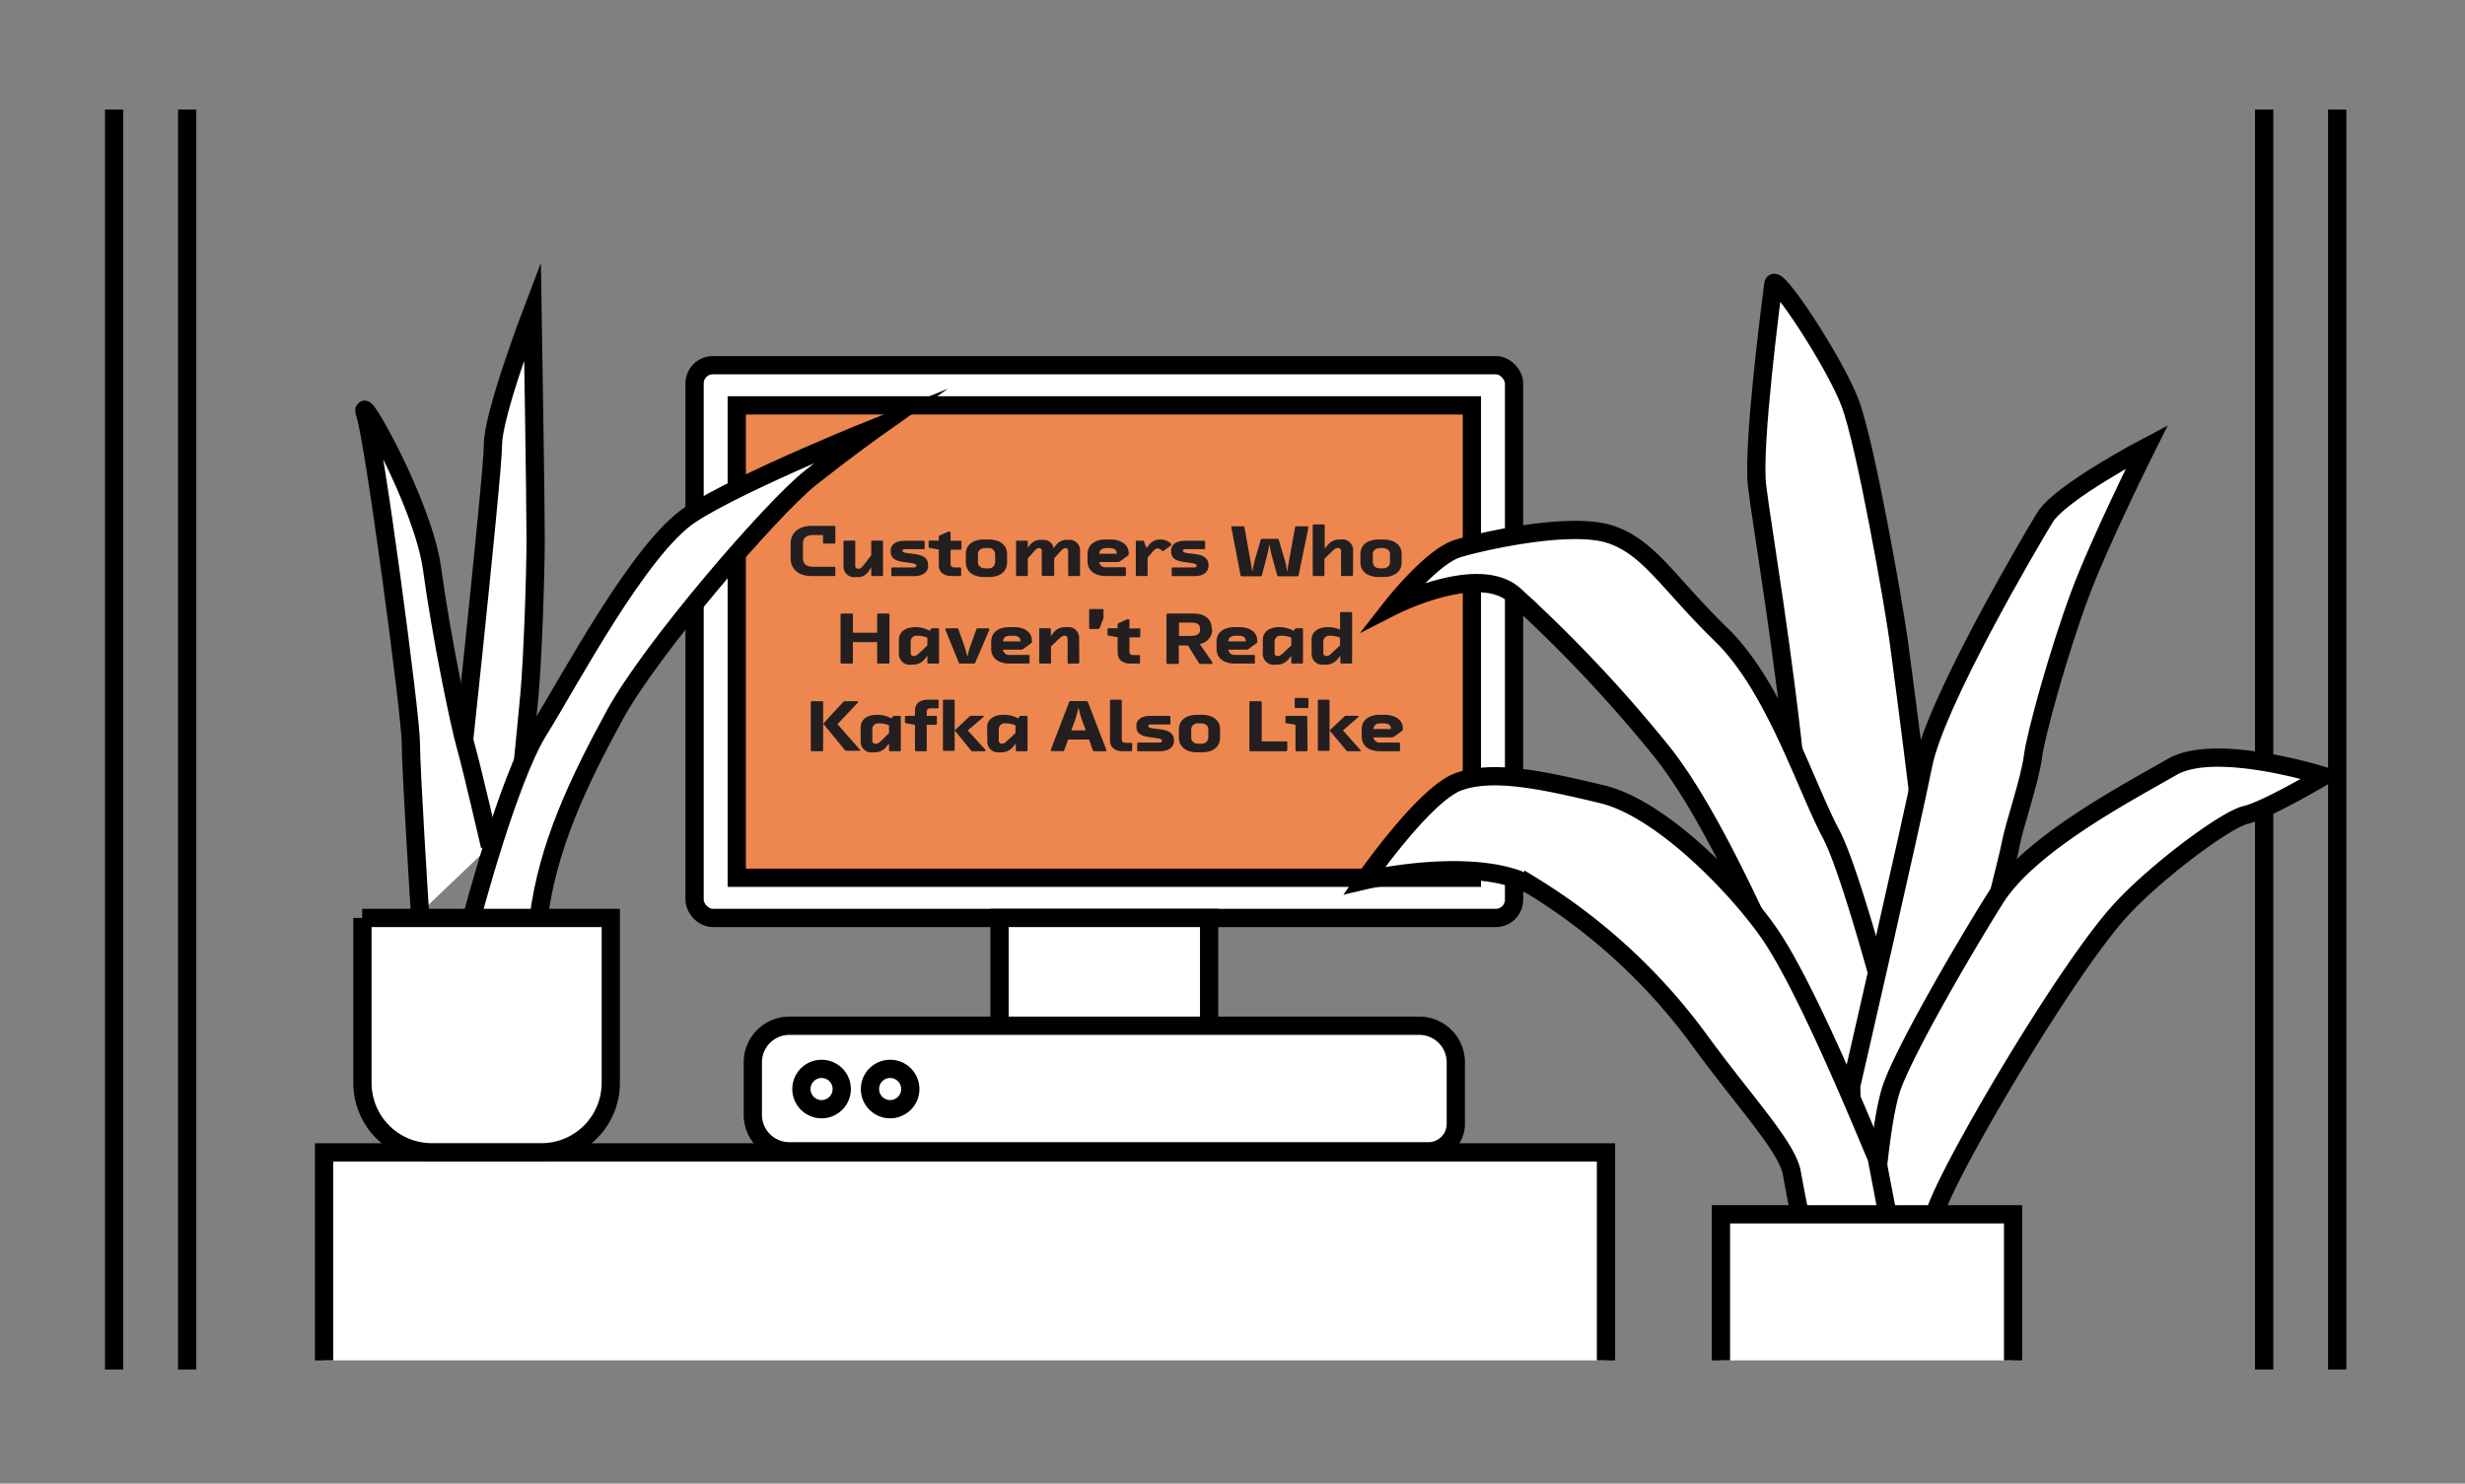 <svg id="38561390-e39d-4903-906f-f4ba7fc06db3" data-name="Layer 1" xmlns="http://www.w3.org/2000/svg" viewBox="0 0 270 162.5"><rect x="0" y="0" width="270" height="162.5" fill="#808080" stroke="none"/><title>ff07-scifi</title><path d="M49.67,92S54,52,54,48.67,58.33,34,58.33,34s.34,20.67.34,25S58.33,72.33,58,76s-1.67,17-1.67,17" style="fill:#fff;stroke:#000;stroke-miterlimit:10;stroke-width:2px"/><path d="M46,100s-1-15.67-1-18.67-4-33-5-36,6.33,9.67,7.33,17,3,17,3.67,19.34,2.67,11,2.67,11" style="fill:#fff;stroke:#000;stroke-miterlimit:10;stroke-width:2px"/><line x1="248" y1="12" x2="248" y2="150" style="fill:none;stroke:#000;stroke-miterlimit:10;stroke-width:2px"/><line x1="256" y1="12" x2="256" y2="150" style="fill:none;stroke:#000;stroke-miterlimit:10;stroke-width:2px"/><polyline points="175.91 149 175.91 126.22 35.5 126.22 35.5 149" style="fill:#fff;stroke:#000;stroke-miterlimit:10;stroke-width:2px"/><rect x="76.08" y="40" width="89.76" height="60.54" rx="2" ry="2" style="fill:#fff;stroke:#000;stroke-miterlimit:10;stroke-width:2px"/><rect x="80.7" y="44.4" width="80.52" height="51.74" style="fill:#ed874f;stroke:#000;stroke-miterlimit:10;stroke-width:2px"/><rect x="109.48" y="100.54" width="22.96" height="11.81" style="fill:#fff;stroke:#000;stroke-miterlimit:10;stroke-width:2px"/><path d="M86.46,112.35h69a4,4,0,0,1,4,4v6.75a3,3,0,0,1-3,3h-70a4,4,0,0,1-4-4v-5.75A4,4,0,0,1,86.46,112.35Z" style="fill:#fff;stroke:#000;stroke-miterlimit:10;stroke-width:2px"/><circle cx="89.99" cy="119.28" r="2.21" style="fill:none;stroke:#000;stroke-miterlimit:10;stroke-width:2px"/><circle cx="97.5" cy="119.28" r="2.21" style="fill:none;stroke:#000;stroke-miterlimit:10;stroke-width:2px"/><path d="M91.5,63a.09.09,0,0,1-.1.09H88.87c-1.37,0-2.27-.74-2.27-1.95V59.54c0-1.2.9-1.94,2.27-1.94h2.52a.11.11,0,0,1,.11.1v1.75a.09.09,0,0,1-.1.09H90.25a.1.1,0,0,1-.1-.09V58.6H89.06c-.74,0-1.11.34-1.11.95v1.58c0,.6.37.95,1.11.95H91.4a.09.09,0,0,1,.1.09Z" style="fill:#231f20"/><path d="M92.39,59.29s.06-.08.12-.08h1.06c.05,0,.11,0,.11.08V62a.29.29,0,0,0,.32.29h.06c.2,0,.36-.16.55-.41l.82-1.07V59.29s0-.08.11-.08h1.08a.1.1,0,0,1,.1.08V63a.1.1,0,0,1-.1.09H95.54a.1.1,0,0,1-.11-.09v-.87l-.26.4a1.39,1.39,0,0,1-1.32.68h-.13A1.17,1.17,0,0,1,92.39,62Z" style="fill:#231f20"/><path d="M101.28,60.06a.09.09,0,0,1-.1.09H99.12c-.18,0-.27.06-.27.19s.23.21.5.24l.93.12c.85.12,1.38.46,1.38,1.18V62c0,.67-.64,1.1-1.48,1.1H97.73a.1.1,0,0,1-.1-.09v-.76a.11.11,0,0,1,.1-.1h2.36c.16,0,.28-.07.28-.2s-.17-.22-.56-.28l-.87-.12c-.78-.11-1.38-.37-1.38-1.14v-.11c0-.66.58-1.07,1.51-1.07h2.11a.09.09,0,0,1,.1.09Z" style="fill:#231f20"/><path d="M105.28,63a.1.1,0,0,1-.11.09h-.92c-.85,0-1.42-.39-1.42-1.21V60.19l-1-.18c-.06,0-.11,0-.11-.1v-.62s0-.08.11-.08h1v-.4a.16.16,0,0,1,.12-.17l.92-.41.11,0c.08,0,.14,0,.14.1v.9h1.07c.06,0,.12,0,.12.08v.81s-.06.09-.12.09h-1.07v1.58c0,.22.13.36.41.36h.64a.1.1,0,0,1,.11.09Z" style="fill:#231f20"/><path d="M110.31,61.58c0,1.07-.82,1.62-2,1.62h-.52c-1.14,0-2-.55-2-1.62V60.7c0-1.06.82-1.61,2-1.61h.52c1.14,0,2,.55,2,1.61ZM109,60.69a.69.69,0,0,0-.78-.66h-.31c-.43,0-.79.23-.79.66v.89c0,.44.36.67.79.67h.31a.69.69,0,0,0,.78-.67Z" style="fill:#231f20"/><path d="M114.22,63.08a.1.1,0,0,1-.11-.09V60.33a.29.29,0,0,0-.29-.3h0c-.22,0-.36.15-.61.42l-.63.71V63a.1.1,0,0,1-.1.09h-1.09a.1.1,0,0,1-.1-.09v-3.7a.1.1,0,0,1,.1-.08h1.09a.1.1,0,0,1,.1.08V60l.23-.3a1.43,1.43,0,0,1,1.18-.57h.24a1.12,1.12,0,0,1,1.18.92l.26-.35a1.43,1.43,0,0,1,1.18-.57h.13a1.16,1.16,0,0,1,1.32,1.24V63a.1.1,0,0,1-.11.09h-1.06A.1.1,0,0,1,117,63V60.33a.29.29,0,0,0-.29-.3h0c-.21,0-.35.15-.61.42l-.63.71V63a.1.1,0,0,1-.11.09Z" style="fill:#231f20"/><path d="M120.41,61.56a.67.67,0,0,0,.75.57h2.06a.1.1,0,0,1,.1.1V63a.09.09,0,0,1-.1.09h-2.1c-1.14,0-2-.56-2-1.62V60.7c0-1.06.83-1.61,2-1.61h.51c1.1,0,2,.53,2,1.48v.1a.18.18,0,0,1-.1.19l-.81.59a.54.54,0,0,1-.28.11Zm.77-1.53c-.47,0-.75.22-.77.62h1.92c0-.4-.28-.62-.72-.62Z" style="fill:#231f20"/><path d="M127.13,59.09a1.58,1.58,0,0,1,1.16.5s0,0,0,.06,0,0,0,.07l-.85.62-.09,0a.18.18,0,0,1-.12-.05.6.6,0,0,0-.4-.22h-.06c-.19,0-.35.17-.51.35l-.56.66V63a.1.1,0,0,1-.11.09h-1.08a.1.1,0,0,1-.1-.09v-3.7a.1.1,0,0,1,.1-.08h.63c.07,0,.15,0,.16.08l.28.72.31-.37a1.4,1.4,0,0,1,1.18-.55Z" style="fill:#231f20"/><path d="M132,60.06a.1.1,0,0,1-.1.09h-2.07c-.17,0-.27.06-.27.19s.24.21.51.24l.92.12c.85.12,1.38.46,1.38,1.18V62c0,.67-.63,1.1-1.47,1.1h-2.45a.1.1,0,0,1-.11-.09v-.76a.11.11,0,0,1,.11-.1h2.35c.16,0,.28-.07.28-.2s-.16-.22-.56-.28l-.86-.12c-.79-.11-1.38-.37-1.38-1.14v-.11c0-.66.58-1.07,1.51-1.07h2.11a.1.1,0,0,1,.1.09Z" style="fill:#231f20"/><path d="M142.24,63a.15.15,0,0,1-.17.12h-2a.16.16,0,0,1-.18-.12l-.5-1.83a11.7,11.7,0,0,1-.35-1.58,13.5,13.5,0,0,1-.34,1.58L138.22,63c0,.08-.08.12-.17.12h-2c-.09,0-.16,0-.17-.12l-1-5.18a.58.58,0,0,1,0-.1c0-.06,0-.08.12-.08h1.13c.11,0,.17,0,.18.11l.87,4.86a11.51,11.51,0,0,1,.36-1.6l.55-1.88a.18.18,0,0,1,.19-.11h1.6c.1,0,.17,0,.19.11l.56,1.9a8,8,0,0,1,.35,1.59l.87-4.87c0-.07.07-.11.18-.11h1.15c.07,0,.11,0,.11.06a1.65,1.65,0,0,1,0,.22Z" style="fill:#231f20"/><path d="M148.2,63s-.06.09-.12.09H147c-.05,0-.11,0-.11-.09V60.33a.29.29,0,0,0-.32-.3h-.06c-.2,0-.38.14-.65.4l-.79.77V63a.09.09,0,0,1-.1.09h-1.08a.09.09,0,0,1-.1-.09V57.53a.09.09,0,0,1,.1-.09H145a.09.09,0,0,1,.1.09v2.53l.26-.27a1.6,1.6,0,0,1,1.39-.7h.13a1.17,1.17,0,0,1,1.33,1.24Z" style="fill:#231f20"/><path d="M153.53,61.58c0,1.07-.82,1.62-2,1.62h-.52c-1.14,0-2-.55-2-1.62V60.7c0-1.06.82-1.61,2-1.61h.52c1.14,0,2,.55,2,1.61Zm-1.28-.89c0-.43-.36-.66-.79-.66h-.3c-.43,0-.79.23-.79.66v.89c0,.44.36.67.79.67h.3c.43,0,.79-.23.79-.67Z" style="fill:#231f20"/><path d="M97.43,72.59a.1.1,0,0,1-.11.09H96.19s-.11,0-.11-.09V70.33H93.42v2.26a.09.09,0,0,1-.1.09H92.18a.1.1,0,0,1-.11-.09V67.3a.11.11,0,0,1,.11-.1h1.14a.1.1,0,0,1,.1.1v2h2.66v-2a.12.12,0,0,1,.11-.1h1.13a.11.11,0,0,1,.11.1Z" style="fill:#231f20"/><path d="M98.46,70.09c0-.92.76-1.4,1.79-1.4h.07a3.23,3.23,0,0,1,1.52.4l.14-.2a.16.16,0,0,1,.16-.08h.62a.09.09,0,0,1,.1.09v3.69a.09.09,0,0,1-.1.09h-1.08a.09.09,0,0,1-.1-.09v-.75l-.26.3a1.62,1.62,0,0,1-1.39.66H99.8a1.18,1.18,0,0,1-1.34-1.24Zm3.12.6v-.84a2.54,2.54,0,0,0-1-.22h-.14a.63.63,0,0,0-.69.64v1.29a.3.3,0,0,0,.33.29h.06c.2,0,.38-.16.63-.4Z" style="fill:#231f20"/><path d="M106.82,72.59a.13.13,0,0,1-.14.09h-1.52a.14.14,0,0,1-.14-.09L103.56,69a.26.26,0,0,1,0-.1s0-.08.11-.08h1.16c.09,0,.11,0,.15.12l.56,1.56a11.81,11.81,0,0,1,.42,1.45,8.79,8.79,0,0,1,.42-1.45l.56-1.56c0-.09.08-.12.17-.12h1.12c.08,0,.12,0,.12.08s0,.08,0,.12Z" style="fill:#231f20"/><path d="M109.86,71.16a.67.67,0,0,0,.75.57h2.06a.1.1,0,0,1,.1.1v.76a.09.09,0,0,1-.1.09h-2.1c-1.14,0-2-.56-2-1.62V70.3c0-1.06.82-1.61,2-1.61h.52c1.1,0,1.94.53,1.94,1.48v.1a.18.18,0,0,1-.1.19l-.81.59a.5.5,0,0,1-.28.11Zm.77-1.53c-.47,0-.75.22-.77.62h1.93c0-.4-.28-.62-.73-.62Z" style="fill:#231f20"/><path d="M118.22,72.59a.1.1,0,0,1-.11.09h-1.06a.1.1,0,0,1-.11-.09V69.93a.29.29,0,0,0-.32-.3h-.07c-.19,0-.37.16-.62.4l-.81.77v1.79a.1.1,0,0,1-.1.09h-1.09a.1.1,0,0,1-.1-.09V68.9a.1.1,0,0,1,.1-.09H115a.1.1,0,0,1,.1.09v.75l.26-.31a1.6,1.6,0,0,1,1.39-.65h.13a1.16,1.16,0,0,1,1.32,1.24Z" style="fill:#231f20"/><path d="M120.8,67.88l-.35.92a.13.13,0,0,1-.12.09h-.93a.1.1,0,0,1-.1-.09v-2a.1.1,0,0,1,.1-.09h1.36a.1.1,0,0,1,.11.09v.86A.6.6,0,0,1,120.8,67.88Z" style="fill:#231f20"/><path d="M124.87,72.59a.1.1,0,0,1-.11.09h-.92c-.85,0-1.42-.39-1.42-1.21V69.79l-1-.18c-.06,0-.11,0-.11-.1V68.9a.1.1,0,0,1,.11-.09h1v-.39a.17.17,0,0,1,.12-.18l.92-.41.11,0c.08,0,.14,0,.14.1v.9h1.07c.06,0,.12,0,.12.09v.8s-.06.09-.12.09h-1.07v1.58c0,.22.13.36.41.36h.64a.1.1,0,0,1,.11.09Z" style="fill:#231f20"/><path d="M132.79,69a1.66,1.66,0,0,1-1.38,1.54l1.39,2s0,.07,0,.11a.08.08,0,0,1-.08.07H131.5a.2.2,0,0,1-.18-.09l-1.2-1.93h-1v1.93a.09.09,0,0,1-.1.09h-1.15a.1.1,0,0,1-.1-.09V67.3a.11.11,0,0,1,.1-.1h2.86c1.3,0,2,.66,2,1.69Zm-1.35-.17c0-.4-.32-.64-.86-.64h-1.44v1.46h1.35c.55,0,.95-.21.95-.61Z" style="fill:#231f20"/><path d="M134.54,71.16a.67.67,0,0,0,.75.57h2.06a.1.1,0,0,1,.1.1v.76a.09.09,0,0,1-.1.09h-2.1c-1.14,0-2-.56-2-1.62V70.3c0-1.06.82-1.61,2-1.61h.52c1.1,0,1.94.53,1.94,1.48v.1a.18.18,0,0,1-.1.19l-.81.59a.5.5,0,0,1-.28.11Zm.77-1.53c-.47,0-.75.22-.77.62h1.92c0-.4-.27-.62-.72-.62Z" style="fill:#231f20"/><path d="M138.32,70.09c0-.92.76-1.4,1.79-1.4h.07a3.23,3.23,0,0,1,1.52.4l.14-.2a.16.16,0,0,1,.16-.08h.62a.09.09,0,0,1,.1.09v3.69a.09.09,0,0,1-.1.09h-1.08a.09.09,0,0,1-.1-.09v-.75l-.26.3a1.62,1.62,0,0,1-1.39.66h-.13a1.18,1.18,0,0,1-1.34-1.24Zm3.12.6v-.84a2.54,2.54,0,0,0-1-.22h-.14a.63.63,0,0,0-.69.64v1.29a.3.3,0,0,0,.33.29H140c.2,0,.38-.16.63-.4Z" style="fill:#231f20"/><path d="M143.66,70.09c0-.92.76-1.4,1.78-1.4h.08a3.25,3.25,0,0,1,1.26.27V67.13a.09.09,0,0,1,.1-.09H148a.1.1,0,0,1,.1.09v5.46a.1.1,0,0,1-.1.09h-1.08a.09.09,0,0,1-.1-.09v-.75l-.27.3a1.61,1.61,0,0,1-1.39.66H145a1.17,1.17,0,0,1-1.33-1.24Zm1.61,1.76h.07c.2,0,.37-.16.62-.4l.82-.76v-.84a2.58,2.58,0,0,0-1-.22h-.14a.63.63,0,0,0-.69.64v1.29A.3.3,0,0,0,145.27,71.85Z" style="fill:#231f20"/><path d="M90.16,82.19a.09.09,0,0,1-.1.09H88.91a.1.1,0,0,1-.1-.09V76.9a.11.11,0,0,1,.1-.1h1.15a.1.1,0,0,1,.1.1Zm2.19-5.29a.18.18,0,0,1,.16-.1h1.4s.07,0,.07.06a.1.1,0,0,1,0,.08l-2.25,2.38,2.51,2.85s0,0,0,.06,0,0-.07,0H92.71a.23.23,0,0,1-.18-.09l-2.36-2.88Z" style="fill:#231f20"/><path d="M94.27,79.69c0-.92.76-1.4,1.78-1.4h.08a3.29,3.29,0,0,1,1.52.4l.14-.2a.15.15,0,0,1,.15-.08h.63a.1.1,0,0,1,.1.09v3.69a.1.1,0,0,1-.1.09H97.49a.1.1,0,0,1-.11-.09v-.75l-.26.3a1.58,1.58,0,0,1-1.39.66H95.6a1.17,1.17,0,0,1-1.33-1.24Zm3.11.6v-.84a2.49,2.49,0,0,0-1-.22h-.14a.63.63,0,0,0-.69.64v1.29a.3.3,0,0,0,.32.29H96c.19,0,.37-.16.62-.4Z" style="fill:#231f20"/><path d="M100.22,77.85c0-.82.57-1.21,1.42-1.21h1.07a.09.09,0,0,1,.1.09v.77a.09.09,0,0,1-.1.08h-.79c-.28,0-.41.15-.41.36v.47h1c.05,0,.11,0,.11.09v.8s-.06.09-.11.09h-1v2.8a.1.1,0,0,1-.1.09h-1.08a.1.1,0,0,1-.11-.09v-2.8l-1-.18s-.1,0-.1-.1V78.5a.1.1,0,0,1,.1-.09h1Z" style="fill:#231f20"/><path d="M107.94,82.13s0,.06,0,.09,0,.06-.08.06h-1.34a.17.17,0,0,1-.15-.07L104.57,80v2.15a.1.1,0,0,1-.1.09h-1.08a.1.1,0,0,1-.11-.09V76.74a.11.11,0,0,1,.11-.1h1.08a.11.11,0,0,1,.1.1V80l1.63-1.54a.2.2,0,0,1,.15-.06h1.32s.09,0,.09.07,0,0-.07.09L106,80Z" style="fill:#231f20"/><path d="M108.12,79.69c0-.92.75-1.4,1.78-1.4H110a3.23,3.23,0,0,1,1.52.4l.14-.2a.17.17,0,0,1,.16-.08h.63a.1.1,0,0,1,.1.09v3.69a.1.1,0,0,1-.1.09h-1.09a.1.1,0,0,1-.1-.09v-.75l-.26.3a1.58,1.58,0,0,1-1.39.66h-.13a1.17,1.17,0,0,1-1.33-1.24Zm3.11.6v-.84a2.5,2.5,0,0,0-1-.22h-.14a.63.63,0,0,0-.69.64v1.29a.3.3,0,0,0,.33.29h.07c.19,0,.37-.16.62-.4Z" style="fill:#231f20"/><path d="M121.18,82.12s0,0,0,.06,0,.1-.09.1h-1.2a.18.18,0,0,1-.19-.11L119.29,81H117l-.42,1.16a.18.18,0,0,1-.19.11h-1.2a.09.09,0,0,1-.09-.09.19.19,0,0,1,0-.07l2-5.2a.16.16,0,0,1,.17-.12H119a.16.16,0,0,1,.17.12ZM117.33,80h1.6l-.37-1a9.78,9.78,0,0,1-.42-1.52c-.11.44-.25,1-.43,1.52Z" style="fill:#231f20"/><path d="M124,82.19a.09.09,0,0,1-.1.09H123c-.85,0-1.42-.39-1.42-1.21V76.74a.11.11,0,0,1,.1-.1h1.08a.11.11,0,0,1,.11.1V81c0,.22.13.36.41.36h.64a.09.09,0,0,1,.1.09Z" style="fill:#231f20"/><path d="M128.21,79.26a.09.09,0,0,1-.1.09h-2.06c-.18,0-.27.06-.27.19s.23.21.5.24l.93.12c.84.12,1.38.46,1.38,1.18v.1c0,.67-.64,1.1-1.48,1.1h-2.45a.09.09,0,0,1-.1-.09v-.76a.1.1,0,0,1,.1-.1H127c.16,0,.28-.07.28-.2s-.17-.22-.56-.28l-.87-.12c-.78-.11-1.38-.37-1.38-1.14v-.11c0-.66.58-1.07,1.51-1.07h2.11a.1.1,0,0,1,.1.09Z" style="fill:#231f20"/><path d="M133.64,80.78c0,1.07-.82,1.62-2,1.62h-.51c-1.14,0-2-.55-2-1.62V79.9c0-1.06.83-1.61,2-1.61h.51c1.15,0,2,.55,2,1.61Zm-1.29-.89c0-.43-.35-.66-.78-.66h-.31a.69.69,0,0,0-.78.66v.89a.69.69,0,0,0,.78.67h.31a.69.69,0,0,0,.78-.67Z" style="fill:#231f20"/><path d="M141,82.19s-.06.09-.12.09h-3.93a.09.09,0,0,1-.1-.09V76.9a.1.1,0,0,1,.1-.1h1.15a.11.11,0,0,1,.1.1v4.3h2.68c.06,0,.12,0,.12.09Z" style="fill:#231f20"/><path d="M143.22,82.19a.1.1,0,0,1-.11.09H142a.1.1,0,0,1-.1-.09V79.38l-1-.17c-.05,0-.1,0-.1-.1V78.5a.1.1,0,0,1,.1-.09h2.17c.06,0,.12,0,.12.09Zm.1-4.73a.11.11,0,0,1-.1.09h-1.3a.11.11,0,0,1-.11-.09v-.92a.11.11,0,0,1,.11-.1h1.3a.11.11,0,0,1,.1.1Z" style="fill:#231f20"/><path d="M149,82.13s.05.06.05.09,0,.06-.09.06h-1.33a.19.19,0,0,1-.16-.07L145.63,80v2.15a.09.09,0,0,1-.1.09h-1.08a.09.09,0,0,1-.1-.09V76.74a.1.1,0,0,1,.1-.1h1.08a.1.1,0,0,1,.1.1V80l1.64-1.54a.17.17,0,0,1,.14-.06h1.33s.08,0,.08.07,0,0-.06.09L147.1,80Z" style="fill:#231f20"/><path d="M150.44,80.76a.67.67,0,0,0,.75.57h2.06a.11.11,0,0,1,.1.1v.76a.1.1,0,0,1-.1.09h-2.1c-1.15,0-2-.55-2-1.62V79.9c0-1.06.82-1.61,2-1.61h.51c1.1,0,2,.53,2,1.48v.1a.2.2,0,0,1-.1.19l-.81.59a.54.54,0,0,1-.28.11Zm.76-1.53c-.46,0-.74.22-.76.62h1.92c0-.4-.28-.62-.73-.62Z" style="fill:#231f20"/><path d="M197.32,121.66s.86-21.78-.51-35.84S193,57.69,192.46,53.23s1.61-20.75,1.78-22.12,6.69,8.51,8.4,13,4.8,22.19,5.32,26,3.6,27.27,3.6,30.7S209,121.83,209,121.83l-1,4-2.06,6.34-7.72.17Z" style="fill:#fff;stroke:#000;stroke-miterlimit:10;stroke-width:2px"/><path d="M209.12,119.77s-5.83-23.32-8.58-28.47-6.17-16.12-12-21.78-7.89-9.6-12.18-11-13.72.68-16.63,1.54-7.21,6.35-7.21,6.35,9.43-4.81,13.38-1.2a152.43,152.43,0,0,1,16.29,17.32c5.66,7.2,11.32,20.75,13.38,24.87s3.94,13.55,5.49,18.18" style="fill:#fff;stroke:#000;stroke-miterlimit:10;stroke-width:2px"/><path d="M202.77,118.92s6.52-28.3,7.89-35.16S222.32,59.4,224,56.66s11.15-7.72,11.15-7.72-5.15,10.29-7.38,16.3S223,80.33,222.67,82.9s-2.06,7.55-2.4,9.43-2.75,10.81-3.09,13.21-5.83,14.06-5.83,14.06L208.26,129h-5.32Z" style="fill:#fff;stroke:#000;stroke-miterlimit:10;stroke-width:2px"/><path d="M211.85,133.15c1.2-4.46,14.42-26.91,20.41-33.44C236,95.59,243.75,89.76,246,89.25S254.55,85,254.55,85s-11.83-3.77-16.63-1-15.61,8.4-19.38,14.41S208.08,116,207.05,119.6s-1.37,9.26-1.72,10.64a10.58,10.58,0,0,0,0,3.43" style="fill:#fff;stroke:#000;stroke-miterlimit:10;stroke-width:2px"/><path d="M205.56,126.81c-1.2-2.75-7.66-18.74-11.87-24.73C190.23,97.14,182,88.56,175.51,87s-12-2.75-15.77-1.37-10.29,10.8-10.29,10.8,12.34-2.92,18.52.69a64.29,64.29,0,0,1,18.18,16.8c5,6.86,9.6,11.67,10.12,14.58s1,5.15,1,5.15h9.6Z" style="fill:#fff;stroke:#000;stroke-miterlimit:10;stroke-width:2px"/><polyline points="188.5 149 188.5 133 220.5 133 220.5 149" style="fill:#fff;stroke:#000;stroke-miterlimit:10;stroke-width:2px"/><path d="M59,100.54c1-7.87,4.33-14.87,8.33-22.21s17.23-22.66,21.45-26,7.51-5.66,7.51-5.66-15,6-20.62,9.66S62.33,74.67,59,80s-7.33,20.54-7.33,20.54" style="fill:#fff;stroke:#000;stroke-miterlimit:10;stroke-width:2px"/><path d="M39.67,100.54H66.9a0,0,0,0,1,0,0v18.07a7.6,7.6,0,0,1-7.6,7.6h-12a7.6,7.6,0,0,1-7.6-7.6V100.54A0,0,0,0,1,39.67,100.54Z" style="fill:#fff;stroke:#000;stroke-miterlimit:10;stroke-width:2px"/><line x1="12.5" y1="12" x2="12.5" y2="150" style="fill:none;stroke:#000;stroke-miterlimit:10;stroke-width:2px"/><line x1="20.5" y1="12" x2="20.5" y2="150" style="fill:none;stroke:#000;stroke-miterlimit:10;stroke-width:2px"/></svg>